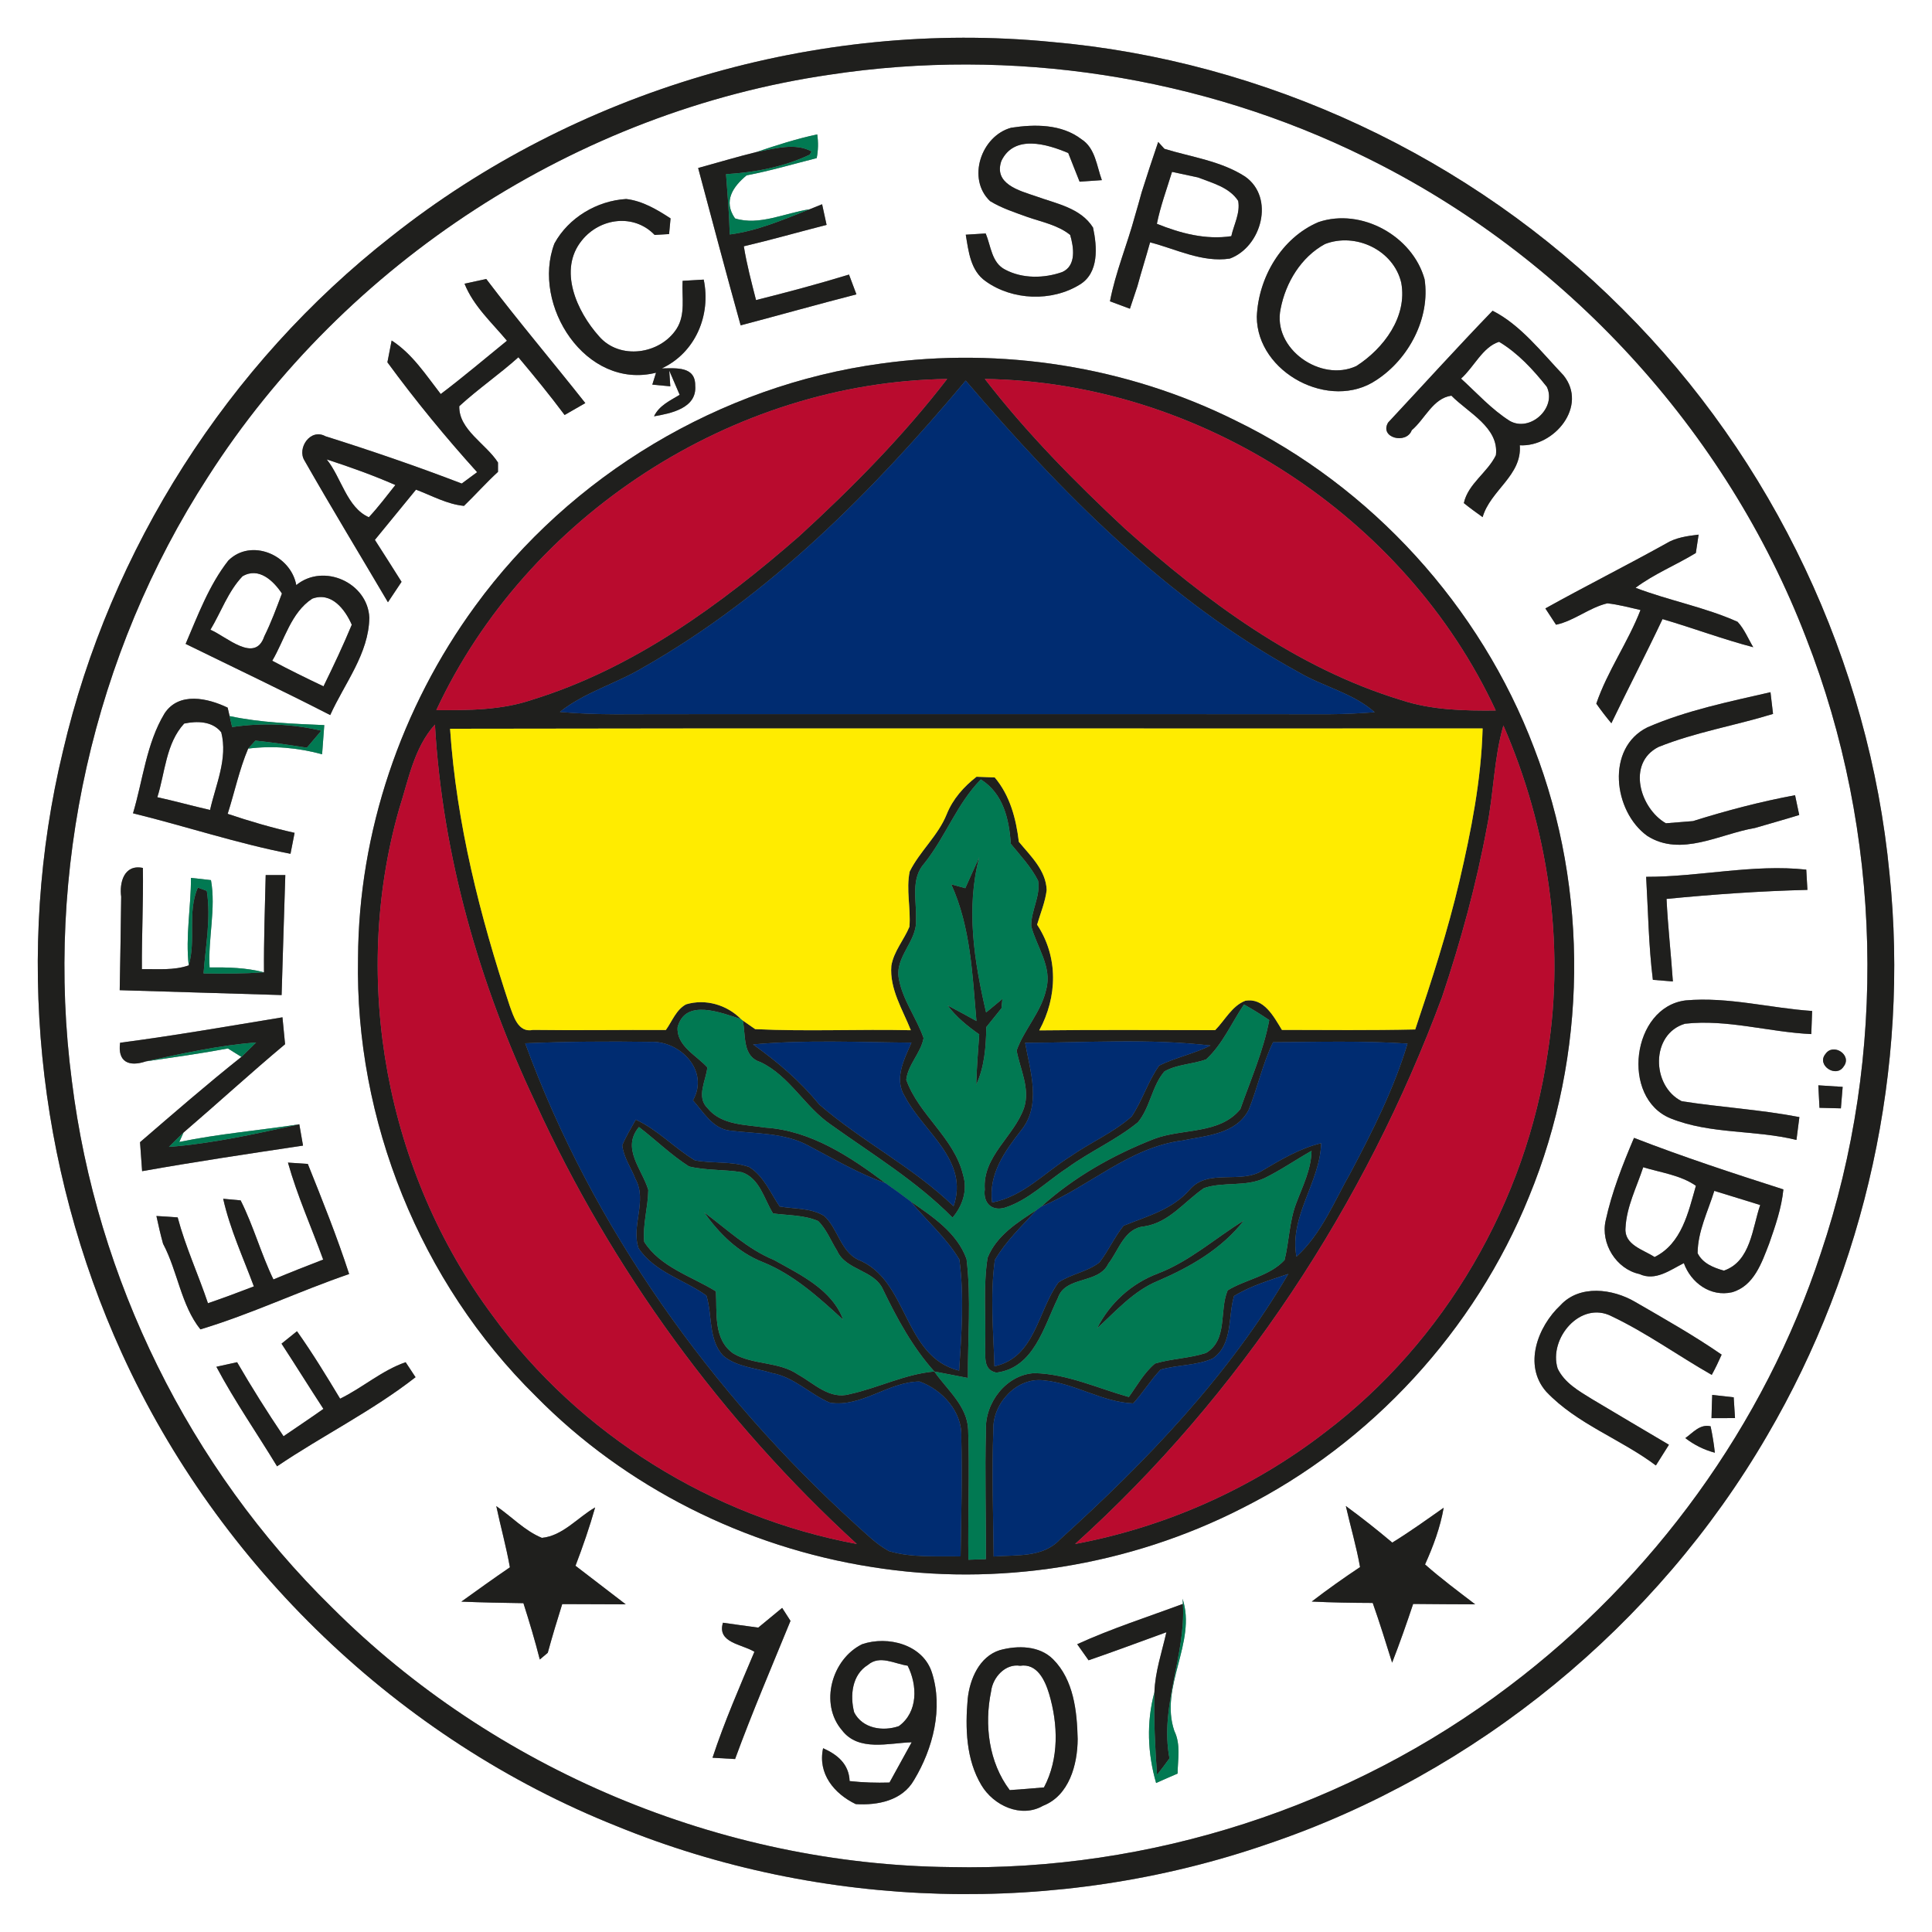 <?xml version="1.0" encoding="UTF-8" ?>
<!DOCTYPE svg PUBLIC "-//W3C//DTD SVG 1.1//EN" "http://www.w3.org/Graphics/SVG/1.1/DTD/svg11.dtd">
<svg width="250pt" height="250pt" viewBox="0 0 250 250" version="1.1" xmlns="http://www.w3.org/2000/svg">
<rect x="0" y="0" width="250" height="250" fill="#808080" stroke="none"/>
<g id="#ffffffff">
<path fill="#ffffff" opacity="1.00" d=" M 0.00 0.00 L 250.00 0.00 L 250.00 250.00 L 0.00 250.00 L 0.00 0.00 M 50.64 30.60 C 29.48 47.15 14.25 71.03 8.15 97.18 C 1.90 123.04 4.74 150.88 15.75 175.07 C 28.29 202.63 51.65 225.09 79.80 236.30 C 106.41 247.18 136.93 248.00 164.10 238.59 C 191.03 229.48 214.38 210.34 228.67 185.76 C 241.41 164.00 247.10 138.14 244.50 113.04 C 241.88 85.68 229.46 59.41 209.98 40.01 C 190.35 20.31 163.69 7.82 135.99 5.42 C 105.72 2.48 74.46 11.71 50.64 30.60 Z" />
<path fill="#ffffff" opacity="1.00" d=" M 107.40 9.66 C 130.88 6.09 155.42 9.83 176.72 20.36 C 202.55 33.04 223.37 55.65 233.70 82.52 C 243.58 107.77 244.28 136.48 235.61 162.17 C 228.30 184.40 213.92 204.15 195.25 218.22 C 174.69 233.82 148.78 242.17 122.99 241.60 C 93.30 241.29 63.94 228.98 42.94 207.99 C 24.50 189.91 12.47 165.51 9.30 139.89 C 5.75 112.84 12.07 84.61 26.91 61.71 C 44.69 33.92 74.73 14.41 107.40 9.66 M 97.86 19.68 C 95.34 20.30 92.85 21.05 90.34 21.74 C 92.16 28.53 93.95 35.33 95.84 42.10 C 100.84 40.78 105.81 39.38 110.82 38.09 C 110.50 37.23 110.18 36.38 109.86 35.53 C 105.88 36.75 101.86 37.82 97.83 38.83 C 97.24 36.52 96.63 34.22 96.25 31.87 C 99.84 31.03 103.39 30.01 106.96 29.10 C 106.81 28.44 106.52 27.10 106.38 26.43 C 105.97 26.59 105.17 26.92 104.77 27.08 C 101.62 27.54 98.24 29.25 95.11 28.26 C 93.55 26.02 94.85 24.15 96.61 22.69 C 99.67 22.11 102.66 21.22 105.68 20.46 C 105.88 19.45 105.90 18.43 105.75 17.39 C 103.07 17.96 100.46 18.80 97.86 19.68 M 128.11 26.02 C 129.61 26.94 131.30 27.48 132.95 28.08 C 134.83 28.73 136.91 29.13 138.48 30.40 C 138.94 31.98 139.31 34.37 137.46 35.20 C 135.12 36.03 132.32 36.08 130.09 34.90 C 128.31 34.02 128.23 31.83 127.55 30.21 C 126.90 30.25 125.61 30.33 124.97 30.37 C 125.33 32.53 125.58 35.02 127.54 36.39 C 131.01 38.88 136.10 39.07 139.73 36.82 C 142.23 35.30 141.97 31.93 141.44 29.45 C 139.83 26.88 136.64 26.35 134.00 25.38 C 131.89 24.67 128.54 23.79 129.58 20.82 C 131.24 17.36 135.48 18.64 138.23 19.80 C 138.71 21.04 139.21 22.27 139.70 23.51 C 140.66 23.45 141.62 23.38 142.58 23.31 C 141.90 21.46 141.74 19.16 139.93 18.01 C 137.35 16.04 133.90 16.06 130.84 16.53 C 126.96 17.59 125.08 23.13 128.11 26.02 M 149.87 18.37 C 149.13 20.53 148.42 22.70 147.73 24.88 C 147.45 25.91 147.16 26.93 146.86 27.95 C 145.86 31.65 144.35 35.22 143.63 38.99 C 144.27 39.23 145.56 39.71 146.21 39.95 C 146.45 39.23 146.93 37.79 147.17 37.07 C 147.69 35.16 148.29 33.27 148.82 31.36 C 152.20 32.23 155.56 34.00 159.14 33.46 C 163.25 31.95 164.99 25.57 161.12 22.85 C 158.00 20.83 154.18 20.33 150.68 19.26 C 150.48 19.04 150.07 18.60 149.87 18.37 M 71.74 31.51 C 68.73 39.47 75.80 50.50 84.89 48.23 L 84.41 49.77 L 86.74 49.99 C 86.70 49.48 86.64 48.46 86.60 47.95 C 87.05 48.99 87.50 50.04 87.95 51.09 C 86.71 51.84 85.29 52.48 84.63 53.87 C 86.80 53.50 90.20 52.82 89.96 49.91 C 90.00 47.38 87.51 47.65 85.64 47.67 C 90.01 45.62 92.02 40.76 91.06 36.18 C 90.38 36.22 89.02 36.30 88.33 36.34 C 88.21 38.42 88.74 40.70 87.55 42.55 C 85.41 45.86 80.18 46.62 77.51 43.51 C 74.65 40.32 72.18 34.92 75.30 31.10 C 77.64 28.19 82.03 27.61 84.71 30.40 C 85.18 30.37 86.11 30.32 86.58 30.29 C 86.63 29.78 86.73 28.77 86.77 28.26 C 85.02 27.12 83.15 26.00 81.03 25.75 C 77.25 25.98 73.57 28.16 71.74 31.51 M 170.61 28.74 C 165.83 30.77 162.83 35.92 162.63 40.99 C 162.65 48.24 172.12 53.25 178.12 49.17 C 182.30 46.44 185.10 41.16 184.34 36.13 C 182.79 30.54 176.15 26.86 170.61 28.74 M 60.11 36.71 C 61.27 39.61 63.64 41.74 65.60 44.09 C 62.75 46.40 59.96 48.78 57.03 50.99 C 55.11 48.52 53.37 45.80 50.68 44.06 C 50.54 44.77 50.27 46.18 50.13 46.88 C 53.74 51.81 57.64 56.56 61.74 61.10 C 61.08 61.59 60.41 62.08 59.75 62.57 C 53.94 60.34 48.04 58.32 42.11 56.45 C 40.16 55.38 38.41 58.00 39.40 59.59 C 42.91 65.75 46.60 71.82 50.20 77.93 C 50.79 77.05 51.38 76.17 51.96 75.29 C 50.81 73.48 49.68 71.66 48.51 69.86 C 50.28 67.69 52.06 65.53 53.83 63.36 C 55.87 64.13 57.85 65.25 60.04 65.46 C 61.53 64.02 62.91 62.46 64.44 61.06 C 64.44 60.76 64.44 60.15 64.44 59.85 C 62.90 57.43 59.35 55.61 59.43 52.56 C 61.87 50.32 64.62 48.44 67.08 46.23 C 69.13 48.67 71.15 51.14 73.06 53.70 C 73.96 53.19 74.85 52.67 75.74 52.16 C 71.50 46.79 67.06 41.56 62.92 36.10 C 62.22 36.25 60.82 36.56 60.11 36.71 M 179.62 54.68 C 178.46 56.66 181.99 57.54 182.68 55.67 C 184.39 54.23 185.42 51.53 187.81 51.20 C 189.98 53.41 194.00 55.32 193.57 58.90 C 192.48 61.16 189.97 62.59 189.42 65.10 C 190.20 65.73 191.03 66.33 191.85 66.92 C 192.85 63.44 196.97 61.53 196.66 57.62 C 201.13 57.87 205.52 52.53 202.31 48.56 C 199.51 45.61 196.74 42.02 193.14 40.21 C 188.56 44.95 184.12 49.86 179.62 54.68 M 113.99 47.05 C 93.20 49.88 73.84 61.47 61.49 78.42 C 51.89 91.55 46.40 107.70 46.33 123.99 C 45.91 144.94 54.38 165.94 69.32 180.65 C 80.92 192.46 96.47 200.21 112.80 202.77 C 129.07 205.39 146.13 202.63 160.79 195.13 C 177.45 186.74 190.85 172.14 197.85 154.86 C 205.41 136.52 205.65 115.30 198.51 96.79 C 191.57 78.47 177.48 62.97 159.86 54.41 C 145.77 47.40 129.56 44.87 113.99 47.05 M 215.52 70.37 C 210.37 73.23 205.11 75.87 199.97 78.73 C 200.31 79.26 201.00 80.31 201.35 80.84 C 203.72 80.33 205.63 78.63 207.99 78.07 C 209.44 78.23 210.86 78.61 212.28 78.94 C 210.66 83.12 208.01 86.81 206.56 91.05 C 207.17 91.92 207.82 92.77 208.51 93.59 C 210.68 89.08 212.99 84.64 215.13 80.11 C 219.06 81.26 222.90 82.71 226.87 83.75 C 226.21 82.65 225.72 81.40 224.84 80.46 C 220.60 78.56 215.98 77.72 211.64 76.06 C 214.06 74.25 216.88 73.12 219.44 71.56 C 219.53 70.96 219.71 69.78 219.80 69.18 C 218.32 69.36 216.81 69.56 215.52 70.37 M 29.54 72.54 C 27.04 75.73 25.61 79.62 24.02 83.32 C 30.26 86.38 36.55 89.36 42.73 92.53 C 44.58 88.43 47.73 84.58 47.79 79.92 C 47.59 75.40 41.87 72.82 38.34 75.71 C 37.62 71.80 32.49 69.60 29.54 72.54 M 213.17 94.12 C 207.76 96.80 208.77 105.00 213.15 108.16 C 217.51 110.95 222.56 107.90 227.09 107.14 C 228.99 106.58 230.91 106.05 232.82 105.46 C 232.68 104.82 232.41 103.54 232.28 102.90 C 227.81 103.73 223.40 104.89 219.07 106.25 C 218.19 106.32 216.44 106.46 215.56 106.53 C 212.19 104.58 210.50 98.77 214.58 96.67 C 219.36 94.74 224.51 93.90 229.43 92.38 C 229.32 91.45 229.21 90.51 229.10 89.57 C 223.72 90.81 218.23 91.92 213.17 94.12 M 21.29 92.32 C 18.94 96.21 18.50 100.93 17.21 105.24 C 24.02 106.91 30.71 109.15 37.59 110.48 C 37.72 109.80 37.99 108.45 38.12 107.77 C 35.19 107.11 32.30 106.27 29.46 105.31 C 30.36 102.50 30.96 99.59 32.11 96.87 C 35.33 96.46 38.55 96.75 41.68 97.60 C 41.78 96.34 41.86 95.09 41.96 93.83 C 37.87 93.65 33.72 93.52 29.71 92.66 L 29.46 91.57 C 26.89 90.33 23.15 89.48 21.29 92.32 M 15.68 116.03 C 15.64 120.06 15.56 124.09 15.49 128.13 C 22.47 128.33 29.45 128.56 36.44 128.76 C 36.59 123.58 36.76 118.40 36.92 113.23 C 36.28 113.23 35.01 113.23 34.38 113.23 C 34.28 117.43 34.13 121.62 34.16 125.82 C 31.86 125.21 29.48 125.16 27.12 125.19 C 26.91 121.45 27.96 117.54 27.30 113.89 C 26.44 113.78 25.58 113.69 24.71 113.60 C 24.72 117.38 23.99 121.15 24.42 124.92 C 22.46 125.60 20.39 125.37 18.36 125.41 C 18.33 121.04 18.56 116.68 18.49 112.31 C 16.01 111.80 15.44 114.27 15.68 116.03 M 213.01 113.46 C 213.27 117.90 213.33 122.37 213.88 126.79 C 214.53 126.84 215.82 126.95 216.47 127.00 C 216.23 123.44 215.82 119.89 215.65 116.32 C 221.71 115.73 227.79 115.30 233.88 115.15 C 233.85 114.50 233.77 113.18 233.73 112.53 C 226.87 111.78 219.92 113.47 213.01 113.46 M 216.18 144.72 C 221.36 146.80 227.10 146.18 232.46 147.51 C 232.58 146.52 232.71 145.53 232.84 144.55 C 227.80 143.58 222.68 143.29 217.62 142.50 C 213.66 140.53 213.58 133.78 218.04 132.47 C 223.51 131.86 228.92 133.56 234.38 133.81 C 234.41 132.81 234.45 131.81 234.49 130.82 C 229.03 130.45 223.62 128.96 218.13 129.45 C 211.13 130.30 209.68 142.09 216.18 144.72 M 15.54 134.93 C 15.20 137.42 16.69 138.08 18.88 137.34 C 22.42 136.82 25.97 136.33 29.49 135.67 C 29.93 135.94 30.80 136.48 31.24 136.76 C 26.77 140.31 22.45 144.07 18.12 147.80 C 18.19 148.74 18.33 150.62 18.39 151.55 C 25.31 150.32 32.26 149.28 39.21 148.24 C 39.09 147.55 38.85 146.17 38.73 145.48 C 33.55 146.28 28.33 146.71 23.20 147.77 L 23.75 146.55 C 28.16 142.77 32.43 138.85 36.89 135.12 C 36.80 134.25 36.64 132.51 36.55 131.64 C 29.56 132.79 22.57 134.01 15.54 134.93 M 236.21 136.39 C 235.03 137.82 237.56 139.53 238.55 138.03 C 239.74 136.54 237.22 134.89 236.21 136.39 M 235.29 140.44 C 235.34 141.41 235.38 142.38 235.44 143.35 C 236.36 143.37 237.28 143.39 238.21 143.42 C 238.28 142.49 238.36 141.57 238.44 140.64 C 237.39 140.57 236.34 140.50 235.29 140.44 M 207.77 157.95 C 207.10 160.92 209.15 164.22 212.14 164.86 C 214.21 165.82 216.11 164.34 217.89 163.45 C 218.81 165.99 221.33 167.85 224.12 167.22 C 226.97 166.41 227.97 163.39 228.93 160.92 C 229.73 158.63 230.53 156.33 230.77 153.91 C 224.28 151.83 217.80 149.71 211.44 147.24 C 209.97 150.71 208.57 154.25 207.77 157.95 M 37.26 150.44 C 38.47 154.74 40.30 158.81 41.82 162.99 C 39.66 163.82 37.51 164.67 35.38 165.56 C 33.77 162.23 32.80 158.63 31.14 155.33 C 30.58 155.28 29.45 155.18 28.88 155.12 C 29.76 159.05 31.46 162.71 32.85 166.46 C 30.89 167.22 28.91 167.95 26.91 168.64 C 25.66 164.92 24.00 161.33 22.99 157.53 C 22.07 157.46 21.16 157.40 20.24 157.35 C 20.50 158.55 20.77 159.75 21.10 160.94 C 22.99 164.49 23.42 168.88 25.93 172.02 C 32.49 170.05 38.70 167.08 45.18 164.86 C 43.61 160.03 41.72 155.32 39.83 150.61 C 39.19 150.57 37.91 150.48 37.26 150.44 M 201.93 168.89 C 198.98 171.65 197.07 176.67 200.09 180.09 C 204.05 184.27 209.71 186.20 214.27 189.63 C 214.83 188.73 215.40 187.84 215.96 186.95 C 212.62 184.99 209.30 183.00 205.98 181.03 C 204.30 179.99 202.45 178.95 201.56 177.09 C 200.35 173.22 204.51 168.24 208.56 170.33 C 213.08 172.48 217.16 175.44 221.50 177.91 C 221.97 177.05 222.39 176.18 222.78 175.29 C 219.18 172.80 215.36 170.65 211.58 168.46 C 208.68 166.76 204.41 166.20 201.93 168.89 M 38.43 172.26 C 37.93 172.66 36.93 173.47 36.43 173.87 C 38.26 176.67 40.02 179.51 41.85 182.31 C 40.15 183.52 38.41 184.67 36.69 185.85 C 34.58 182.72 32.57 179.53 30.68 176.27 C 30.01 176.41 28.67 176.71 28.00 176.86 C 30.36 181.30 33.24 185.44 35.85 189.74 C 41.74 185.76 48.18 182.58 53.77 178.21 C 53.45 177.73 52.81 176.75 52.49 176.27 C 49.42 177.33 46.92 179.57 44.01 180.99 C 42.23 178.03 40.43 175.08 38.43 172.26 M 221.56 180.50 C 221.52 181.50 221.49 182.50 221.47 183.51 C 222.48 183.51 223.50 183.51 224.51 183.50 C 224.45 182.60 224.39 181.70 224.34 180.81 C 223.41 180.70 222.48 180.60 221.56 180.50 M 218.08 186.09 C 219.22 186.97 220.50 187.61 221.90 187.98 C 221.78 186.83 221.59 185.69 221.35 184.56 C 219.97 184.24 219.07 185.39 218.08 186.09 M 70.12 199.00 C 67.89 198.08 66.19 196.24 64.22 194.89 C 64.78 197.54 65.51 200.15 65.98 202.81 C 63.86 204.26 61.78 205.75 59.70 207.25 C 62.37 207.36 65.05 207.41 67.73 207.45 C 68.50 209.86 69.23 212.29 69.85 214.74 C 70.11 214.52 70.62 214.09 70.88 213.87 C 71.46 211.76 72.09 209.66 72.75 207.57 C 75.49 207.57 78.23 207.60 80.97 207.60 C 78.81 205.93 76.63 204.28 74.47 202.61 C 75.42 200.12 76.29 197.61 77.01 195.06 C 74.75 196.36 72.82 198.74 70.12 199.00 M 174.15 194.88 C 174.75 197.52 175.52 200.11 175.99 202.78 C 173.86 204.20 171.77 205.68 169.74 207.24 C 172.36 207.37 174.99 207.41 177.63 207.42 C 178.53 209.97 179.33 212.56 180.14 215.15 C 181.12 212.64 182.01 210.10 182.86 207.55 C 185.53 207.57 188.21 207.60 190.89 207.60 C 188.69 205.92 186.47 204.27 184.40 202.44 C 185.46 200.09 186.37 197.65 186.81 195.10 C 184.62 196.64 182.44 198.21 180.16 199.61 C 178.21 197.97 176.21 196.38 174.15 194.88 M 153.02 206.87 L 153.07 207.54 C 148.50 209.24 143.83 210.73 139.39 212.76 C 139.76 213.28 140.49 214.32 140.86 214.84 C 144.23 213.68 147.57 212.43 150.93 211.21 C 150.35 213.78 149.47 216.32 149.38 218.98 C 148.34 222.83 148.49 226.89 149.60 230.72 C 150.52 230.30 151.45 229.90 152.38 229.50 C 152.40 227.65 152.81 225.73 151.96 223.99 C 150.00 218.22 154.88 212.53 153.02 206.87 M 98.12 210.61 C 96.60 210.41 95.07 210.20 93.55 209.98 C 92.75 212.59 96.01 212.74 97.62 213.74 C 95.71 218.27 93.74 222.78 92.20 227.45 C 93.17 227.50 94.14 227.56 95.12 227.62 C 97.33 221.59 99.86 215.68 102.29 209.74 C 102.02 209.32 101.48 208.48 101.21 208.06 C 100.18 208.91 99.15 209.76 98.12 210.61 M 111.56 212.76 C 107.63 214.68 106.01 220.47 108.95 223.89 C 111.09 226.70 115.00 225.54 117.97 225.45 C 117.02 227.18 116.07 228.92 115.10 230.66 C 113.38 230.71 111.65 230.66 109.94 230.47 C 109.86 228.26 108.34 227.03 106.51 226.22 C 105.79 229.50 107.93 232.10 110.73 233.45 C 113.56 233.63 116.76 233.01 118.28 230.33 C 120.73 226.27 122.07 221.06 120.59 216.43 C 119.43 212.79 114.88 211.63 111.56 212.76 M 129.37 213.53 C 126.73 214.36 125.49 217.27 125.22 219.83 C 124.89 223.59 125.00 227.69 127.00 231.01 C 128.55 233.62 132.12 235.31 134.96 233.67 C 138.35 232.36 139.43 228.34 139.45 225.04 C 139.37 221.45 138.94 217.39 136.28 214.72 C 134.50 212.92 131.66 212.90 129.37 213.53 Z" />
<path fill="#ffffff" opacity="1.00" d=" M 151.66 22.24 C 152.77 22.47 153.90 22.71 155.02 22.96 C 156.87 23.69 159.05 24.21 160.22 25.99 C 160.51 27.57 159.66 29.06 159.33 30.56 C 156.02 31.06 152.75 30.19 149.70 28.96 C 150.16 26.67 150.98 24.47 151.66 22.24 Z" />
<path fill="#ffffff" opacity="1.00" d=" M 171.45 31.58 C 175.42 30.04 180.33 32.37 181.32 36.58 C 182.14 40.98 179.04 45.10 175.52 47.36 C 170.93 49.52 164.62 45.13 165.71 39.97 C 166.36 36.57 168.36 33.26 171.45 31.58 Z" />
<path fill="#ffffff" opacity="1.00" d=" M 189.06 48.99 C 190.72 47.52 191.86 44.89 193.98 44.23 C 196.41 45.68 198.41 47.85 200.16 50.06 C 201.46 52.78 198.00 55.96 195.37 54.47 C 193.00 52.97 191.11 50.86 189.06 48.99 Z" />
<path fill="#ffffff" opacity="1.00" d=" M 42.28 59.45 C 45.29 60.43 48.26 61.49 51.16 62.76 C 50.04 64.17 48.96 65.61 47.73 66.93 C 44.89 65.68 44.18 61.81 42.28 59.45 Z" />
<path fill="#ffffff" opacity="1.00" d=" M 31.38 74.57 C 33.49 73.33 35.39 75.16 36.48 76.80 C 35.78 78.67 35.09 80.55 34.20 82.34 C 33.00 85.91 29.27 82.34 27.23 81.49 C 28.61 79.19 29.51 76.54 31.38 74.57 Z" />
<path fill="#ffffff" opacity="1.00" d=" M 40.40 77.47 C 42.89 76.54 44.65 78.85 45.52 80.84 C 44.40 83.54 43.15 86.18 41.86 88.81 C 39.63 87.75 37.41 86.66 35.23 85.50 C 36.83 82.79 37.64 79.28 40.40 77.47 Z" />
<path fill="#ffffff" opacity="1.00" d=" M 23.83 93.63 C 25.49 93.28 27.48 93.30 28.63 94.76 C 29.50 98.16 27.92 101.53 27.18 104.81 C 24.90 104.29 22.65 103.66 20.36 103.16 C 21.37 99.96 21.46 96.21 23.83 93.63 Z" />
<path fill="#ffffff" opacity="1.00" d=" M 212.63 151.04 C 214.92 151.74 217.45 152.05 219.45 153.44 C 218.47 156.86 217.62 160.93 214.10 162.66 C 212.65 161.70 210.15 161.10 210.34 158.90 C 210.47 156.14 211.79 153.62 212.63 151.04 Z" />
<path fill="#ffffff" opacity="1.00" d=" M 221.83 154.10 C 223.81 154.69 225.78 155.33 227.77 155.93 C 226.74 158.91 226.56 163.22 223.07 164.42 C 221.73 164.04 220.33 163.49 219.67 162.16 C 219.69 159.33 221.01 156.75 221.83 154.10 Z" />
<path fill="#ffffff" opacity="1.00" d=" M 112.31 215.44 C 113.85 214.12 115.74 215.30 117.45 215.54 C 118.73 218.08 118.81 221.54 116.31 223.36 C 114.24 224.08 111.61 223.68 110.53 221.58 C 109.97 219.42 110.24 216.71 112.31 215.44 Z" />
<path fill="#ffffff" opacity="1.00" d=" M 128.25 218.85 C 128.46 217.06 130.08 215.24 132.00 215.55 C 134.21 215.21 135.22 217.43 135.75 219.17 C 136.92 223.11 137.06 227.56 135.09 231.29 C 133.61 231.42 132.14 231.54 130.66 231.64 C 127.94 228.04 127.35 223.18 128.25 218.85 Z" />
</g>
<g id="#1f1f1dff">
<path fill="#1f1f1d" opacity="1.00" d=" M 50.64 30.60 C 74.46 11.71 105.72 2.48 135.99 5.42 C 163.69 7.82 190.35 20.31 209.98 40.01 C 229.46 59.41 241.88 85.68 244.50 113.04 C 247.10 138.14 241.41 164.00 228.67 185.76 C 214.38 210.34 191.03 229.48 164.10 238.59 C 136.93 248.00 106.41 247.18 79.80 236.30 C 51.65 225.09 28.29 202.63 15.75 175.07 C 4.74 150.88 1.90 123.04 8.15 97.18 C 14.25 71.03 29.48 47.15 50.64 30.60 M 107.40 9.66 C 74.73 14.41 44.69 33.92 26.91 61.71 C 12.07 84.61 5.75 112.84 9.30 139.89 C 12.47 165.51 24.50 189.91 42.94 207.99 C 63.94 228.98 93.30 241.29 122.99 241.60 C 148.78 242.17 174.69 233.82 195.25 218.22 C 213.92 204.15 228.30 184.40 235.61 162.17 C 244.28 136.48 243.58 107.77 233.70 82.52 C 223.37 55.65 202.55 33.04 176.72 20.36 C 155.42 9.83 130.88 6.09 107.40 9.66 Z" />
<path fill="#1f1f1d" opacity="1.00" d=" M 128.11 26.02 C 125.08 23.13 126.96 17.59 130.84 16.53 C 133.90 16.06 137.35 16.04 139.93 18.01 C 141.74 19.16 141.90 21.46 142.58 23.31 C 141.62 23.38 140.66 23.45 139.70 23.51 C 139.21 22.27 138.71 21.04 138.23 19.80 C 135.48 18.64 131.24 17.36 129.58 20.82 C 128.54 23.79 131.89 24.67 134.00 25.38 C 136.64 26.35 139.83 26.88 141.44 29.45 C 141.97 31.93 142.23 35.30 139.73 36.82 C 136.10 39.07 131.01 38.88 127.54 36.39 C 125.58 35.02 125.33 32.53 124.97 30.37 C 125.61 30.33 126.90 30.25 127.55 30.21 C 128.23 31.83 128.31 34.02 130.09 34.90 C 132.32 36.08 135.12 36.03 137.46 35.20 C 139.31 34.37 138.94 31.98 138.48 30.40 C 136.91 29.13 134.83 28.73 132.95 28.08 C 131.30 27.48 129.61 26.94 128.11 26.02 Z" />
<path fill="#1f1f1d" opacity="1.00" d=" M 149.87 18.37 C 150.07 18.60 150.48 19.04 150.68 19.26 C 154.18 20.33 158.00 20.83 161.12 22.85 C 164.99 25.57 163.25 31.95 159.14 33.46 C 155.56 34.00 152.20 32.23 148.82 31.36 C 148.29 33.27 147.69 35.16 147.17 37.07 C 146.93 37.79 146.45 39.23 146.21 39.95 C 145.56 39.71 144.27 39.23 143.63 38.99 C 144.35 35.22 145.86 31.65 146.86 27.95 C 147.16 26.93 147.45 25.91 147.73 24.88 C 148.42 22.70 149.13 20.53 149.87 18.37 M 151.66 22.24 C 150.98 24.47 150.16 26.67 149.70 28.96 C 152.75 30.19 156.02 31.06 159.33 30.56 C 159.66 29.06 160.51 27.57 160.22 25.99 C 159.05 24.21 156.87 23.69 155.02 22.96 C 153.90 22.71 152.77 22.47 151.66 22.24 Z" />
<path fill="#1f1f1d" opacity="1.00" d=" M 90.34 21.74 C 92.85 21.05 95.34 20.30 97.86 19.68 C 100.15 19.25 102.90 18.42 105.02 19.60 L 104.77 20.02 C 101.38 21.62 97.67 22.31 93.95 22.54 C 94.15 25.14 94.36 27.73 94.43 30.34 C 98.05 29.87 101.40 28.40 104.77 27.08 C 105.17 26.92 105.97 26.59 106.38 26.43 C 106.52 27.10 106.81 28.44 106.96 29.10 C 103.39 30.01 99.84 31.03 96.25 31.87 C 96.63 34.22 97.24 36.52 97.83 38.83 C 101.86 37.82 105.88 36.75 109.86 35.53 C 110.18 36.38 110.50 37.23 110.82 38.09 C 105.81 39.38 100.84 40.78 95.84 42.10 C 93.95 35.33 92.16 28.53 90.34 21.74 Z" />
<path fill="#1f1f1d" opacity="1.00" d=" M 71.74 31.51 C 73.57 28.16 77.25 25.98 81.03 25.75 C 83.15 26.00 85.02 27.12 86.77 28.26 C 86.73 28.77 86.63 29.78 86.58 30.29 C 86.11 30.32 85.18 30.37 84.71 30.40 C 82.03 27.61 77.64 28.19 75.30 31.10 C 72.18 34.92 74.65 40.32 77.51 43.51 C 80.18 46.62 85.41 45.86 87.55 42.55 C 88.74 40.70 88.21 38.42 88.33 36.34 C 89.02 36.30 90.38 36.22 91.06 36.18 C 92.02 40.76 90.01 45.62 85.64 47.67 C 87.51 47.65 90.00 47.38 89.96 49.91 C 90.20 52.82 86.80 53.50 84.63 53.87 C 85.29 52.48 86.71 51.84 87.95 51.09 C 87.50 50.04 87.05 48.99 86.60 47.95 C 86.64 48.46 86.70 49.48 86.74 49.99 L 84.41 49.77 L 84.89 48.23 C 75.80 50.50 68.73 39.47 71.74 31.51 Z" />
<path fill="#1f1f1d" opacity="1.00" d=" M 170.61 28.74 C 176.15 26.86 182.79 30.54 184.34 36.13 C 185.10 41.16 182.30 46.44 178.12 49.17 C 172.12 53.25 162.65 48.24 162.63 40.99 C 162.83 35.92 165.83 30.77 170.61 28.74 M 171.45 31.58 C 168.36 33.26 166.36 36.57 165.71 39.97 C 164.62 45.13 170.93 49.52 175.52 47.36 C 179.04 45.10 182.14 40.98 181.32 36.58 C 180.33 32.37 175.42 30.04 171.45 31.58 Z" />
<path fill="#1f1f1d" opacity="1.00" d=" M 60.11 36.71 C 60.82 36.56 62.22 36.25 62.92 36.10 C 67.06 41.56 71.50 46.79 75.74 52.16 C 74.85 52.67 73.96 53.19 73.06 53.70 C 71.15 51.14 69.13 48.67 67.08 46.23 C 64.62 48.44 61.87 50.32 59.43 52.56 C 59.35 55.61 62.90 57.43 64.44 59.85 C 64.44 60.15 64.44 60.76 64.44 61.06 C 62.91 62.46 61.53 64.02 60.04 65.46 C 57.85 65.25 55.87 64.13 53.83 63.36 C 52.06 65.53 50.28 67.69 48.51 69.86 C 49.68 71.66 50.81 73.48 51.96 75.29 C 51.38 76.17 50.79 77.05 50.20 77.93 C 46.60 71.82 42.91 65.75 39.40 59.59 C 38.41 58.00 40.16 55.38 42.11 56.45 C 48.04 58.32 53.94 60.34 59.75 62.57 C 60.41 62.08 61.08 61.59 61.74 61.10 C 57.64 56.56 53.74 51.81 50.13 46.88 C 50.27 46.18 50.54 44.77 50.68 44.06 C 53.37 45.80 55.11 48.52 57.03 50.99 C 59.96 48.78 62.75 46.40 65.60 44.09 C 63.64 41.74 61.27 39.61 60.11 36.71 M 42.28 59.45 C 44.18 61.81 44.89 65.68 47.73 66.93 C 48.96 65.61 50.04 64.17 51.16 62.76 C 48.26 61.49 45.29 60.43 42.28 59.45 Z" />
<path fill="#1f1f1d" opacity="1.00" d=" M 179.62 54.68 C 184.12 49.86 188.56 44.95 193.14 40.21 C 196.74 42.02 199.51 45.61 202.31 48.56 C 205.52 52.53 201.13 57.87 196.66 57.62 C 196.97 61.53 192.85 63.44 191.85 66.92 C 191.03 66.33 190.20 65.73 189.42 65.10 C 189.97 62.59 192.48 61.16 193.57 58.90 C 194.00 55.32 189.98 53.41 187.81 51.20 C 185.42 51.53 184.39 54.23 182.68 55.67 C 181.99 57.54 178.46 56.66 179.62 54.68 M 189.06 48.99 C 191.11 50.86 193.00 52.97 195.37 54.47 C 198.00 55.96 201.46 52.78 200.16 50.06 C 198.41 47.85 196.41 45.68 193.98 44.23 C 191.86 44.89 190.72 47.52 189.06 48.99 Z" />
<path fill="#1f1f1d" opacity="1.00" d=" M 113.99 47.05 C 129.56 44.87 145.77 47.40 159.86 54.41 C 177.48 62.97 191.57 78.47 198.51 96.79 C 205.65 115.30 205.41 136.52 197.85 154.86 C 190.85 172.14 177.45 186.74 160.79 195.13 C 146.13 202.63 129.07 205.39 112.80 202.77 C 96.47 200.21 80.92 192.46 69.32 180.65 C 54.38 165.94 45.91 144.94 46.33 123.99 C 46.40 107.70 51.89 91.55 61.49 78.42 C 73.84 61.47 93.20 49.88 113.99 47.05 M 56.46 91.89 C 60.62 91.91 64.87 91.91 68.85 90.55 C 81.94 86.52 93.22 78.28 103.42 69.38 C 110.29 63.09 116.87 56.43 122.56 49.04 C 94.80 49.42 68.18 66.74 56.46 91.89 M 127.44 49.04 C 132.85 56.04 139.09 62.36 145.55 68.39 C 156.05 77.75 167.70 86.45 181.32 90.59 C 185.26 91.89 189.44 91.98 193.55 91.94 C 181.87 66.76 155.21 49.43 127.44 49.04 M 83.30 86.33 C 79.78 88.45 75.70 89.54 72.45 92.12 C 77.28 92.58 82.15 92.38 87.00 92.41 C 115.34 92.42 143.67 92.39 172.01 92.42 C 173.97 92.41 175.92 92.31 177.88 92.16 C 175.04 89.65 171.22 88.86 168.02 86.97 C 151.10 77.71 137.37 63.79 124.96 49.25 C 112.99 63.53 99.61 77.04 83.30 86.33 M 51.64 104.71 C 45.33 126.89 49.99 151.78 63.76 170.26 C 74.94 185.63 92.21 196.33 110.87 199.79 C 93.38 183.78 79.14 164.23 69.28 142.67 C 62.03 127.35 57.25 110.71 56.28 93.76 C 53.55 96.79 52.85 100.95 51.64 104.71 M 58.24 94.30 C 59.06 106.54 62.10 118.52 65.95 130.13 C 66.45 131.48 67.03 133.68 68.97 133.27 C 74.70 133.35 80.43 133.25 86.16 133.28 C 86.98 132.14 87.49 130.65 88.78 129.96 C 91.31 129.21 94.05 130.02 95.89 131.87 C 93.31 131.06 88.66 129.14 87.68 132.94 C 87.54 135.35 90.12 136.56 91.53 138.12 C 91.35 139.87 90.05 141.93 91.57 143.41 C 93.38 145.62 96.46 145.51 99.02 145.91 C 104.92 146.29 110.00 149.66 114.59 153.10 C 111.10 151.86 107.92 149.98 104.66 148.27 C 101.51 146.54 97.83 146.73 94.38 146.29 C 92.18 146.00 91.01 143.88 89.67 142.38 C 91.85 138.53 87.95 134.60 84.09 134.82 C 78.71 134.73 73.33 134.78 67.96 135.00 C 76.70 158.91 91.98 180.22 110.77 197.31 C 112.12 198.51 113.42 199.84 115.03 200.71 C 118.02 201.61 121.21 201.32 124.30 201.40 C 124.38 196.27 124.52 191.13 124.39 185.99 C 124.56 182.70 121.94 179.83 118.99 178.77 C 114.93 178.80 111.50 182.15 107.39 181.51 C 104.80 180.41 102.76 178.20 99.92 177.68 C 97.79 177.00 95.34 176.91 93.57 175.42 C 91.63 173.33 92.20 170.20 91.41 167.65 C 88.52 165.57 84.69 164.62 82.63 161.52 C 81.64 158.65 83.78 155.37 82.24 152.59 C 81.68 151.13 80.69 149.77 80.52 148.20 C 81.00 147.04 81.67 145.97 82.27 144.88 C 85.12 146.19 87.26 148.55 89.92 150.15 C 92.23 150.58 94.70 150.22 96.94 151.01 C 98.83 152.17 99.69 154.36 100.89 156.12 C 102.81 156.45 104.95 156.29 106.66 157.35 C 108.43 158.98 108.75 161.85 111.00 162.99 C 117.62 165.58 116.78 175.53 124.11 177.36 C 124.42 172.58 124.78 167.74 124.14 162.98 C 122.46 160.16 119.92 157.98 117.84 155.47 C 120.68 157.43 123.84 159.51 125.07 162.91 C 125.69 168.02 125.21 173.18 125.25 178.31 C 123.80 178.03 122.35 177.75 120.90 177.47 C 122.54 179.83 125.17 181.92 125.28 185.00 C 125.48 190.61 125.23 196.22 125.31 201.83 C 125.88 201.81 127.01 201.77 127.57 201.75 C 127.61 196.19 127.42 190.62 127.58 185.06 C 127.43 181.51 130.22 177.86 133.88 177.68 C 138.12 177.79 142.04 179.64 146.07 180.77 C 147.14 179.29 148.04 177.62 149.46 176.44 C 151.61 175.80 153.90 175.77 156.04 175.08 C 158.93 173.39 157.74 169.59 158.86 166.97 C 161.23 165.53 164.28 165.14 166.22 163.05 C 166.82 160.63 166.83 158.08 167.72 155.73 C 168.55 153.51 169.67 151.34 169.71 148.92 C 167.67 150.07 165.73 151.42 163.61 152.46 C 161.16 153.61 158.30 152.88 155.80 153.74 C 153.27 155.46 151.32 158.19 148.10 158.69 C 145.48 158.92 144.80 161.75 143.42 163.52 C 142.14 166.20 137.88 165.06 136.90 167.94 C 135.08 171.65 133.81 177.00 128.93 177.62 C 127.11 177.25 127.57 175.39 127.48 174.05 C 127.58 170.29 127.21 166.48 127.79 162.76 C 128.94 159.86 131.70 158.15 134.19 156.53 C 132.26 158.60 130.17 160.59 128.73 163.05 C 128.11 167.61 128.54 172.22 128.68 176.80 C 133.98 175.65 134.26 169.62 136.97 165.94 C 138.61 164.84 140.71 164.58 142.27 163.35 C 143.43 161.85 144.20 160.09 145.39 158.61 C 148.44 157.37 151.73 156.52 153.97 153.91 C 156.39 151.14 160.58 153.30 163.45 151.41 C 165.83 150.01 168.24 148.58 170.96 147.93 C 170.80 153.07 166.81 157.34 167.76 162.61 C 171.01 159.64 172.64 155.47 174.77 151.73 C 177.61 146.35 180.38 140.88 182.13 135.04 C 176.34 134.66 170.53 134.82 164.73 134.87 C 163.37 137.67 162.74 140.74 161.58 143.61 C 159.96 146.77 156.08 146.95 153.01 147.58 C 146.12 148.46 140.96 153.55 134.74 156.13 C 138.98 152.30 144.04 149.45 149.33 147.38 C 152.99 145.98 157.80 146.83 160.50 143.52 C 161.83 139.72 163.50 135.96 164.24 132.00 C 163.18 131.28 162.09 130.60 160.97 129.98 C 159.37 132.35 158.21 135.12 156.08 137.08 C 154.32 137.73 152.33 137.70 150.68 138.64 C 149.04 140.55 148.85 143.30 147.24 145.23 C 144.42 147.53 141.04 148.99 138.10 151.14 C 135.44 152.87 133.12 155.28 130.04 156.27 C 128.27 156.78 127.20 155.60 127.43 153.91 C 127.11 149.63 131.21 147.07 132.51 143.36 C 133.33 140.84 132.00 138.38 131.55 135.93 C 132.54 133.17 134.75 130.94 135.38 128.02 C 136.17 125.11 134.15 122.55 133.44 119.85 C 133.40 117.84 134.66 115.97 134.33 113.97 C 133.44 112.19 132.05 110.73 130.80 109.19 C 130.57 106.00 129.84 102.70 126.92 100.86 C 123.83 104.00 122.36 108.26 119.64 111.68 C 117.79 113.70 118.63 116.54 118.53 119.00 C 118.72 121.80 115.72 123.83 116.32 126.70 C 116.83 129.45 118.61 131.73 119.51 134.33 C 119.16 136.26 117.49 137.75 117.27 139.72 C 118.89 144.27 123.47 147.22 124.62 152.02 C 125.23 154.01 124.57 156.02 123.26 157.56 C 118.58 152.82 112.88 149.37 107.50 145.52 C 104.11 143.20 102.19 139.23 98.39 137.43 C 96.01 136.68 96.54 133.98 96.11 132.05 C 96.51 132.33 97.31 132.89 97.72 133.17 C 104.42 133.49 111.15 133.16 117.86 133.31 C 116.80 130.63 115.09 127.97 115.34 124.97 C 115.65 123.10 116.97 121.63 117.68 119.92 C 117.87 117.54 117.23 115.13 117.71 112.78 C 119.02 110.14 121.38 108.15 122.50 105.37 C 123.29 103.39 124.70 101.81 126.36 100.51 C 126.95 100.53 128.13 100.58 128.72 100.60 C 130.70 102.95 131.48 105.94 131.84 108.93 C 133.36 110.77 135.36 112.63 135.44 115.18 C 135.25 116.72 134.64 118.17 134.20 119.65 C 136.97 123.83 136.84 129.01 134.48 133.33 C 142.06 133.24 149.65 133.30 157.24 133.30 C 158.50 132.03 159.41 130.16 161.14 129.50 C 163.55 129.06 164.83 131.56 165.88 133.27 C 171.63 133.28 177.38 133.34 183.13 133.21 C 185.26 126.87 187.33 120.49 188.86 113.97 C 190.37 107.49 191.67 100.93 191.85 94.26 C 147.31 94.29 102.78 94.21 58.24 94.30 M 192.42 106.97 C 191.04 114.45 189.02 121.80 186.60 129.02 C 176.63 155.89 160.44 180.55 139.12 199.79 C 150.83 197.60 162.02 192.63 171.45 185.35 C 186.98 173.59 197.47 155.50 200.27 136.25 C 202.54 121.95 200.30 107.11 194.54 93.88 C 193.30 98.15 193.29 102.63 192.42 106.97 M 97.45 135.15 C 100.61 137.40 103.54 139.89 106.00 142.91 C 111.49 147.68 118.12 150.99 123.39 156.08 C 125.44 150.14 119.51 146.49 117.11 141.92 C 115.64 139.63 116.99 137.10 117.94 134.92 C 111.11 134.86 104.26 134.53 97.45 135.15 M 132.65 134.94 C 133.31 138.62 134.79 142.96 132.16 146.23 C 130.03 148.97 127.89 151.90 128.38 155.60 C 132.39 154.84 135.19 151.71 138.51 149.64 C 141.10 147.83 144.07 146.57 146.44 144.47 C 147.83 142.38 148.54 139.92 150.00 137.88 C 152.13 136.83 154.50 136.36 156.64 135.29 C 148.68 134.36 140.64 134.92 132.65 134.94 M 83.89 153.98 C 83.86 156.22 83.15 158.44 83.36 160.69 C 85.44 163.97 89.47 165.14 92.64 167.10 C 92.80 169.86 92.28 173.31 94.89 175.14 C 97.45 176.66 100.78 176.15 103.27 177.87 C 105.35 179.02 107.35 181.15 109.96 180.40 C 113.66 179.59 117.09 177.81 120.90 177.47 C 118.09 174.34 116.09 170.64 114.27 166.88 C 113.14 164.30 109.46 164.41 108.32 161.85 C 107.52 160.57 106.96 159.10 105.89 158.01 C 104.05 157.21 101.98 157.28 100.03 157.02 C 98.87 155.15 98.31 152.47 96.00 151.69 C 93.74 151.31 91.40 151.48 89.16 150.94 C 86.84 149.46 84.86 147.51 82.68 145.84 C 80.37 148.60 83.09 151.28 83.89 153.98 M 159.68 167.71 C 158.89 170.40 159.55 173.99 156.92 175.79 C 154.80 176.73 152.38 176.59 150.18 177.23 C 148.88 178.59 147.91 180.22 146.63 181.60 C 142.59 181.43 139.06 178.98 135.05 178.62 C 131.57 178.18 128.43 181.61 128.54 184.99 C 128.33 190.46 128.52 195.94 128.58 201.41 C 131.50 201.18 134.93 201.59 137.13 199.23 C 148.36 189.09 159.03 177.97 166.70 164.85 C 164.31 165.66 161.85 166.37 159.68 167.71 Z" />
<path fill="#1f1f1d" opacity="1.00" d=" M 215.52 70.37 C 216.81 69.56 218.32 69.36 219.80 69.18 C 219.71 69.78 219.53 70.96 219.44 71.56 C 216.88 73.12 214.06 74.25 211.64 76.06 C 215.98 77.72 220.60 78.56 224.84 80.46 C 225.72 81.40 226.21 82.65 226.87 83.75 C 222.90 82.71 219.06 81.26 215.13 80.11 C 212.99 84.64 210.68 89.08 208.51 93.59 C 207.82 92.77 207.17 91.92 206.56 91.05 C 208.01 86.81 210.66 83.12 212.28 78.94 C 210.86 78.61 209.44 78.23 207.99 78.07 C 205.63 78.63 203.72 80.33 201.35 80.84 C 201.00 80.31 200.31 79.26 199.97 78.73 C 205.11 75.87 210.37 73.23 215.52 70.37 Z" />
<path fill="#1f1f1d" opacity="1.00" d=" M 29.54 72.54 C 32.49 69.60 37.62 71.80 38.34 75.71 C 41.87 72.82 47.59 75.40 47.79 79.92 C 47.73 84.58 44.58 88.43 42.73 92.53 C 36.55 89.36 30.26 86.38 24.02 83.32 C 25.61 79.62 27.04 75.73 29.54 72.54 M 31.38 74.57 C 29.51 76.54 28.61 79.19 27.23 81.49 C 29.27 82.34 33.00 85.91 34.20 82.34 C 35.09 80.55 35.78 78.67 36.48 76.80 C 35.39 75.16 33.49 73.33 31.38 74.57 M 40.40 77.47 C 37.64 79.28 36.83 82.79 35.23 85.50 C 37.41 86.66 39.63 87.75 41.86 88.81 C 43.15 86.18 44.40 83.54 45.52 80.84 C 44.65 78.85 42.89 76.54 40.40 77.47 Z" />
<path fill="#1f1f1d" opacity="1.00" d=" M 213.17 94.12 C 218.23 91.92 223.72 90.81 229.10 89.57 C 229.21 90.51 229.32 91.45 229.43 92.38 C 224.51 93.90 219.36 94.74 214.58 96.67 C 210.50 98.77 212.19 104.58 215.56 106.53 C 216.44 106.46 218.19 106.32 219.07 106.25 C 223.40 104.89 227.81 103.73 232.28 102.90 C 232.41 103.54 232.68 104.82 232.82 105.46 C 230.91 106.05 228.99 106.58 227.09 107.14 C 222.56 107.90 217.51 110.95 213.15 108.16 C 208.77 105.00 207.76 96.80 213.17 94.12 Z" />
<path fill="#1f1f1d" opacity="1.00" d=" M 21.29 92.32 C 23.15 89.48 26.89 90.33 29.46 91.57 L 29.71 92.66 C 29.79 93.02 29.96 93.73 30.04 94.08 C 33.89 93.51 37.79 93.66 41.58 94.55 C 40.96 95.29 40.34 96.02 39.71 96.75 C 37.49 96.41 35.28 96.06 33.05 95.84 C 32.81 96.10 32.35 96.62 32.11 96.87 C 30.96 99.59 30.36 102.50 29.46 105.31 C 32.30 106.27 35.19 107.11 38.12 107.77 C 37.99 108.45 37.72 109.80 37.59 110.48 C 30.71 109.15 24.02 106.91 17.21 105.24 C 18.50 100.93 18.94 96.21 21.29 92.32 M 23.83 93.63 C 21.46 96.21 21.37 99.96 20.36 103.16 C 22.65 103.66 24.90 104.29 27.18 104.81 C 27.92 101.53 29.50 98.16 28.63 94.76 C 27.48 93.30 25.49 93.28 23.83 93.63 Z" />
<path fill="#1f1f1d" opacity="1.00" d=" M 126.72 110.91 C 124.96 117.58 126.07 124.41 127.60 131.01 C 128.13 130.57 129.19 129.70 129.71 129.26 C 129.68 129.56 129.62 130.17 129.59 130.47 C 128.93 131.28 128.28 132.09 127.63 132.90 C 127.58 135.44 127.41 138.03 126.32 140.36 C 126.39 138.19 126.55 136.02 126.71 133.85 C 125.19 132.78 123.73 131.60 122.62 130.10 C 123.87 130.75 125.11 131.43 126.35 132.12 C 125.83 126.16 125.61 119.95 123.09 114.43 C 123.55 114.55 124.45 114.81 124.91 114.93 C 125.50 113.59 126.11 112.25 126.72 110.91 Z" />
<path fill="#1f1f1d" opacity="1.00" d=" M 15.68 116.03 C 15.44 114.27 16.01 111.80 18.49 112.31 C 18.56 116.68 18.33 121.04 18.36 125.41 C 20.39 125.37 22.46 125.60 24.42 124.92 C 25.39 121.63 24.21 118.06 25.60 114.85 C 25.89 114.96 26.47 115.18 26.76 115.28 C 27.32 118.83 26.60 122.42 26.34 125.96 C 28.94 126.00 31.55 125.99 34.16 125.82 C 34.13 121.62 34.28 117.43 34.38 113.23 C 35.01 113.23 36.28 113.23 36.92 113.23 C 36.76 118.40 36.59 123.58 36.44 128.76 C 29.45 128.56 22.47 128.33 15.49 128.13 C 15.56 124.09 15.64 120.06 15.68 116.03 Z" />
<path fill="#1f1f1d" opacity="1.00" d=" M 213.01 113.46 C 219.92 113.47 226.87 111.78 233.73 112.53 C 233.77 113.18 233.85 114.50 233.88 115.15 C 227.79 115.30 221.71 115.73 215.65 116.32 C 215.82 119.89 216.23 123.44 216.47 127.00 C 215.82 126.95 214.53 126.84 213.88 126.79 C 213.33 122.37 213.27 117.90 213.01 113.46 Z" />
<path fill="#1f1f1d" opacity="1.00" d=" M 216.18 144.72 C 209.68 142.09 211.13 130.30 218.13 129.45 C 223.62 128.96 229.03 130.45 234.49 130.82 C 234.45 131.81 234.41 132.81 234.38 133.81 C 228.92 133.56 223.51 131.86 218.04 132.47 C 213.58 133.78 213.66 140.53 217.62 142.50 C 222.68 143.29 227.80 143.58 232.84 144.55 C 232.71 145.53 232.58 146.52 232.46 147.51 C 227.10 146.18 221.36 146.80 216.18 144.72 Z" />
<path fill="#1f1f1d" opacity="1.00" d=" M 15.54 134.93 C 22.57 134.01 29.56 132.79 36.55 131.64 C 36.64 132.51 36.80 134.25 36.89 135.12 C 32.43 138.85 28.16 142.77 23.75 146.55 C 23.11 147.16 22.49 147.78 21.86 148.41 C 27.56 147.96 33.15 146.71 38.73 145.48 C 38.85 146.17 39.09 147.55 39.21 148.24 C 32.26 149.28 25.31 150.32 18.39 151.55 C 18.33 150.62 18.19 148.74 18.12 147.80 C 22.45 144.07 26.77 140.31 31.24 136.76 C 31.71 136.29 32.66 135.37 33.14 134.90 C 28.31 135.26 23.59 136.33 18.88 137.34 C 16.69 138.08 15.20 137.42 15.54 134.93 Z" />
<path fill="#1f1f1d" opacity="1.00" d=" M 236.21 136.39 C 237.22 134.89 239.74 136.54 238.55 138.03 C 237.56 139.53 235.03 137.82 236.21 136.39 Z" />
<path fill="#1f1f1d" opacity="1.00" d=" M 235.29 140.44 C 236.34 140.50 237.39 140.57 238.44 140.64 C 238.36 141.57 238.28 142.49 238.21 143.42 C 237.28 143.39 236.36 143.37 235.44 143.35 C 235.38 142.38 235.34 141.41 235.29 140.44 Z" />
<path fill="#1f1f1d" opacity="1.00" d=" M 207.77 157.95 C 208.57 154.25 209.97 150.71 211.44 147.24 C 217.80 149.71 224.28 151.83 230.77 153.91 C 230.53 156.33 229.73 158.63 228.93 160.92 C 227.97 163.39 226.97 166.41 224.12 167.22 C 221.33 167.85 218.81 165.99 217.89 163.45 C 216.11 164.34 214.21 165.82 212.14 164.86 C 209.15 164.22 207.10 160.92 207.77 157.95 M 212.63 151.04 C 211.79 153.62 210.47 156.14 210.34 158.90 C 210.15 161.10 212.65 161.70 214.10 162.66 C 217.62 160.93 218.47 156.86 219.45 153.44 C 217.45 152.05 214.92 151.74 212.63 151.04 M 221.83 154.10 C 221.01 156.75 219.69 159.33 219.67 162.16 C 220.33 163.49 221.73 164.04 223.07 164.42 C 226.56 163.22 226.74 158.91 227.77 155.93 C 225.78 155.33 223.81 154.69 221.83 154.10 Z" />
<path fill="#1f1f1d" opacity="1.00" d=" M 37.26 150.44 C 37.91 150.48 39.19 150.57 39.83 150.61 C 41.72 155.32 43.61 160.03 45.18 164.86 C 38.70 167.08 32.49 170.05 25.93 172.02 C 23.42 168.88 22.99 164.49 21.10 160.94 C 20.77 159.75 20.50 158.55 20.24 157.35 C 21.16 157.40 22.07 157.46 22.99 157.53 C 24.00 161.33 25.66 164.92 26.91 168.64 C 28.91 167.95 30.89 167.22 32.85 166.46 C 31.46 162.71 29.76 159.05 28.88 155.12 C 29.45 155.18 30.58 155.28 31.14 155.33 C 32.80 158.63 33.77 162.23 35.38 165.56 C 37.51 164.67 39.66 163.82 41.82 162.99 C 40.30 158.81 38.47 154.74 37.26 150.44 Z" />
<path fill="#1f1f1d" opacity="1.00" d=" M 91.10 156.87 C 94.04 159.03 96.71 161.63 100.15 163.04 C 103.56 164.95 107.67 166.86 109.11 170.78 C 105.95 167.89 102.74 164.95 98.71 163.32 C 95.51 162.07 93.05 159.61 91.10 156.87 Z" />
<path fill="#1f1f1d" opacity="1.00" d=" M 149.83 164.79 C 153.95 163.21 157.25 160.22 160.96 157.93 C 158.11 161.60 154.03 163.94 149.83 165.75 C 146.68 167.04 144.41 169.65 141.96 171.89 C 143.60 168.62 146.40 166.08 149.83 164.79 Z" />
<path fill="#1f1f1d" opacity="1.00" d=" M 201.93 168.89 C 204.41 166.20 208.68 166.76 211.58 168.46 C 215.36 170.65 219.18 172.80 222.78 175.29 C 222.39 176.18 221.97 177.05 221.50 177.91 C 217.16 175.44 213.08 172.48 208.56 170.33 C 204.51 168.24 200.35 173.22 201.56 177.09 C 202.45 178.95 204.30 179.99 205.98 181.03 C 209.30 183.00 212.62 184.99 215.96 186.95 C 215.40 187.84 214.83 188.73 214.27 189.63 C 209.71 186.20 204.05 184.27 200.09 180.09 C 197.07 176.67 198.98 171.65 201.93 168.89 Z" />
<path fill="#1f1f1d" opacity="1.00" d=" M 38.43 172.26 C 40.43 175.08 42.23 178.03 44.01 180.99 C 46.92 179.57 49.42 177.33 52.49 176.27 C 52.81 176.75 53.45 177.73 53.77 178.21 C 48.18 182.58 41.74 185.76 35.85 189.74 C 33.24 185.44 30.36 181.30 28.00 176.86 C 28.67 176.71 30.01 176.41 30.68 176.27 C 32.57 179.53 34.58 182.72 36.69 185.85 C 38.41 184.67 40.15 183.52 41.85 182.31 C 40.02 179.51 38.26 176.67 36.43 173.87 C 36.93 173.47 37.93 172.66 38.43 172.26 Z" />
<path fill="#1f1f1d" opacity="1.00" d=" M 221.56 180.50 C 222.48 180.60 223.41 180.70 224.34 180.81 C 224.39 181.70 224.45 182.60 224.51 183.50 C 223.50 183.51 222.48 183.51 221.47 183.51 C 221.49 182.50 221.52 181.50 221.56 180.50 Z" />
<path fill="#1f1f1d" opacity="1.00" d=" M 218.08 186.09 C 219.07 185.39 219.97 184.24 221.35 184.56 C 221.59 185.69 221.78 186.83 221.90 187.98 C 220.50 187.61 219.22 186.97 218.08 186.09 Z" />
<path fill="#1f1f1d" opacity="1.00" d=" M 70.12 199.00 C 72.82 198.74 74.75 196.36 77.01 195.06 C 76.29 197.61 75.42 200.12 74.47 202.61 C 76.63 204.28 78.81 205.93 80.97 207.60 C 78.23 207.60 75.49 207.57 72.75 207.57 C 72.09 209.66 71.46 211.76 70.88 213.87 C 70.62 214.09 70.11 214.52 69.85 214.74 C 69.23 212.29 68.50 209.86 67.73 207.45 C 65.05 207.41 62.37 207.36 59.70 207.25 C 61.78 205.75 63.86 204.26 65.98 202.81 C 65.51 200.15 64.78 197.54 64.22 194.89 C 66.19 196.24 67.89 198.08 70.12 199.00 Z" />
<path fill="#1f1f1d" opacity="1.00" d=" M 174.15 194.88 C 176.21 196.38 178.21 197.97 180.16 199.61 C 182.44 198.21 184.62 196.64 186.81 195.10 C 186.37 197.65 185.46 200.09 184.40 202.44 C 186.47 204.27 188.69 205.92 190.89 207.60 C 188.21 207.60 185.53 207.57 182.86 207.55 C 182.01 210.10 181.12 212.64 180.14 215.15 C 179.33 212.56 178.53 209.97 177.63 207.42 C 174.99 207.41 172.36 207.37 169.74 207.24 C 171.77 205.68 173.86 204.20 175.99 202.78 C 175.52 200.11 174.75 197.52 174.15 194.88 Z" />
<path fill="#1f1f1d" opacity="1.00" d=" M 139.39 212.76 C 143.83 210.73 148.50 209.24 153.07 207.54 C 153.46 214.26 150.04 220.73 151.33 227.53 C 150.81 228.25 150.28 228.96 149.72 229.66 C 149.46 226.10 149.29 222.54 149.38 218.98 C 149.47 216.32 150.35 213.78 150.93 211.21 C 147.57 212.43 144.23 213.68 140.86 214.84 C 140.49 214.32 139.76 213.28 139.39 212.76 Z" />
<path fill="#1f1f1d" opacity="1.00" d=" M 98.12 210.61 C 99.15 209.76 100.18 208.91 101.21 208.06 C 101.48 208.48 102.02 209.32 102.29 209.74 C 99.86 215.68 97.33 221.59 95.12 227.62 C 94.14 227.56 93.17 227.50 92.20 227.45 C 93.74 222.78 95.71 218.27 97.62 213.74 C 96.01 212.74 92.75 212.59 93.55 209.98 C 95.07 210.20 96.60 210.41 98.12 210.61 Z" />
<path fill="#1f1f1d" opacity="1.00" d=" M 111.56 212.76 C 114.88 211.63 119.43 212.79 120.59 216.43 C 122.07 221.06 120.73 226.27 118.28 230.33 C 116.76 233.01 113.56 233.63 110.73 233.45 C 107.93 232.10 105.79 229.50 106.51 226.22 C 108.34 227.03 109.86 228.26 109.94 230.47 C 111.65 230.66 113.38 230.71 115.10 230.66 C 116.07 228.92 117.02 227.18 117.97 225.45 C 115.00 225.54 111.09 226.70 108.95 223.89 C 106.01 220.47 107.63 214.68 111.56 212.76 M 112.31 215.44 C 110.24 216.71 109.97 219.42 110.53 221.58 C 111.61 223.68 114.24 224.08 116.31 223.36 C 118.81 221.54 118.73 218.08 117.45 215.54 C 115.74 215.30 113.85 214.12 112.31 215.44 Z" />
<path fill="#1f1f1d" opacity="1.00" d=" M 129.37 213.53 C 131.66 212.90 134.50 212.92 136.28 214.72 C 138.94 217.39 139.37 221.45 139.45 225.04 C 139.43 228.34 138.35 232.36 134.96 233.67 C 132.12 235.31 128.55 233.62 127.00 231.01 C 125.00 227.69 124.89 223.59 125.22 219.83 C 125.49 217.27 126.73 214.36 129.37 213.53 M 128.25 218.85 C 127.35 223.18 127.94 228.04 130.66 231.64 C 132.14 231.54 133.61 231.42 135.09 231.29 C 137.06 227.56 136.92 223.11 135.75 219.17 C 135.22 217.43 134.21 215.21 132.00 215.55 C 130.08 215.24 128.46 217.06 128.25 218.85 Z" />
</g>
<g id="#017952ff">
<path fill="#017952" opacity="1.00" d=" M 97.86 19.68 C 100.46 18.80 103.07 17.96 105.75 17.39 C 105.90 18.43 105.88 19.45 105.68 20.46 C 102.66 21.22 99.67 22.11 96.61 22.69 C 94.85 24.15 93.55 26.02 95.11 28.26 C 98.24 29.25 101.62 27.54 104.77 27.08 C 101.40 28.40 98.05 29.87 94.43 30.34 C 94.36 27.73 94.15 25.14 93.95 22.54 C 97.67 22.31 101.38 21.62 104.77 20.02 L 105.02 19.60 C 102.90 18.42 100.15 19.25 97.86 19.68 Z" />
<path fill="#017952" opacity="1.00" d=" M 29.71 92.66 C 33.72 93.52 37.87 93.65 41.96 93.83 C 41.86 95.09 41.78 96.34 41.68 97.60 C 38.55 96.75 35.33 96.46 32.11 96.87 C 32.35 96.62 32.81 96.10 33.05 95.84 C 35.28 96.06 37.49 96.41 39.71 96.75 C 40.34 96.02 40.96 95.29 41.58 94.55 C 37.79 93.66 33.89 93.51 30.04 94.08 C 29.96 93.73 29.79 93.02 29.71 92.66 Z" />
<path fill="#017952" opacity="1.00" d=" M 119.64 111.68 C 122.36 108.26 123.83 104.00 126.92 100.86 C 129.84 102.70 130.57 106.00 130.80 109.19 C 132.05 110.73 133.44 112.19 134.33 113.97 C 134.66 115.97 133.40 117.84 133.44 119.85 C 134.15 122.55 136.17 125.11 135.38 128.02 C 134.75 130.94 132.54 133.17 131.55 135.93 C 132.00 138.38 133.33 140.84 132.51 143.36 C 131.21 147.07 127.11 149.63 127.43 153.91 C 127.20 155.60 128.27 156.78 130.04 156.27 C 133.12 155.28 135.44 152.87 138.10 151.14 C 141.04 148.99 144.42 147.53 147.24 145.23 C 148.85 143.30 149.04 140.55 150.68 138.64 C 152.33 137.70 154.32 137.73 156.08 137.08 C 158.21 135.12 159.37 132.35 160.97 129.98 C 162.09 130.60 163.18 131.28 164.24 132.00 C 163.50 135.96 161.83 139.72 160.50 143.52 C 157.80 146.83 152.99 145.98 149.33 147.38 C 144.04 149.45 138.98 152.30 134.74 156.13 C 134.60 156.23 134.33 156.43 134.19 156.53 C 131.70 158.15 128.94 159.86 127.79 162.76 C 127.21 166.48 127.58 170.29 127.48 174.05 C 127.57 175.39 127.11 177.25 128.93 177.62 C 133.81 177.00 135.08 171.65 136.90 167.94 C 137.88 165.06 142.14 166.20 143.42 163.52 C 144.80 161.75 145.48 158.92 148.10 158.69 C 151.32 158.19 153.27 155.46 155.80 153.74 C 158.30 152.88 161.16 153.61 163.61 152.46 C 165.73 151.42 167.67 150.07 169.71 148.92 C 169.67 151.34 168.55 153.51 167.72 155.73 C 166.83 158.08 166.82 160.63 166.22 163.05 C 164.28 165.14 161.23 165.53 158.86 166.97 C 157.74 169.59 158.93 173.39 156.04 175.08 C 153.90 175.77 151.61 175.80 149.46 176.44 C 148.04 177.62 147.14 179.29 146.07 180.77 C 142.04 179.64 138.12 177.79 133.88 177.68 C 130.22 177.86 127.43 181.51 127.58 185.06 C 127.42 190.62 127.61 196.19 127.57 201.75 C 127.01 201.77 125.88 201.81 125.31 201.83 C 125.23 196.22 125.48 190.61 125.28 185.00 C 125.17 181.92 122.54 179.83 120.90 177.47 C 122.35 177.75 123.80 178.03 125.25 178.31 C 125.21 173.18 125.69 168.02 125.07 162.91 C 123.84 159.51 120.68 157.43 117.84 155.47 C 116.77 154.66 115.69 153.86 114.59 153.10 C 110.00 149.66 104.92 146.29 99.02 145.91 C 96.46 145.51 93.38 145.62 91.57 143.41 C 90.05 141.93 91.35 139.87 91.53 138.12 C 90.12 136.56 87.54 135.35 87.68 132.94 C 88.66 129.14 93.31 131.06 95.89 131.87 L 96.11 132.05 C 96.54 133.98 96.01 136.68 98.39 137.43 C 102.19 139.23 104.11 143.20 107.50 145.52 C 112.88 149.37 118.58 152.82 123.26 157.56 C 124.57 156.02 125.23 154.01 124.62 152.02 C 123.47 147.22 118.89 144.27 117.27 139.72 C 117.49 137.75 119.16 136.26 119.51 134.33 C 118.61 131.73 116.83 129.45 116.32 126.70 C 115.72 123.83 118.72 121.80 118.53 119.00 C 118.63 116.54 117.79 113.70 119.64 111.68 M 126.72 110.91 C 126.11 112.25 125.50 113.59 124.91 114.93 C 124.45 114.81 123.55 114.55 123.09 114.43 C 125.61 119.95 125.83 126.16 126.35 132.12 C 125.11 131.43 123.87 130.75 122.62 130.10 C 123.73 131.60 125.19 132.78 126.71 133.85 C 126.55 136.02 126.39 138.19 126.32 140.36 C 127.41 138.03 127.58 135.44 127.63 132.90 C 128.28 132.09 128.93 131.28 129.59 130.47 C 129.62 130.17 129.68 129.56 129.71 129.26 C 129.19 129.70 128.13 130.57 127.60 131.01 C 126.07 124.41 124.96 117.58 126.72 110.91 M 149.83 164.79 C 146.40 166.08 143.60 168.62 141.96 171.89 C 144.41 169.65 146.68 167.04 149.83 165.75 C 154.03 163.94 158.11 161.60 160.96 157.93 C 157.25 160.22 153.95 163.21 149.83 164.79 Z" />
<path fill="#017952" opacity="1.00" d=" M 24.71 113.60 C 25.58 113.69 26.44 113.78 27.30 113.89 C 27.96 117.54 26.91 121.45 27.12 125.19 C 29.48 125.16 31.86 125.21 34.16 125.82 C 31.55 125.99 28.94 126.00 26.34 125.96 C 26.60 122.42 27.32 118.83 26.76 115.28 C 26.47 115.18 25.89 114.96 25.60 114.85 C 24.21 118.06 25.39 121.63 24.42 124.92 C 23.99 121.15 24.72 117.38 24.71 113.60 Z" />
<path fill="#017952" opacity="1.00" d=" M 18.88 137.34 C 23.59 136.33 28.31 135.26 33.14 134.90 C 32.66 135.37 31.71 136.29 31.24 136.76 C 30.80 136.48 29.93 135.94 29.49 135.67 C 25.97 136.33 22.42 136.82 18.88 137.34 Z" />
<path fill="#017952" opacity="1.00" d=" M 23.20 147.77 C 28.33 146.71 33.55 146.28 38.73 145.48 C 33.15 146.71 27.56 147.96 21.86 148.41 C 22.49 147.78 23.11 147.16 23.75 146.55 L 23.20 147.77 Z" />
<path fill="#017952" opacity="1.00" d=" M 83.89 153.98 C 83.09 151.28 80.37 148.60 82.68 145.84 C 84.86 147.51 86.84 149.46 89.16 150.94 C 91.40 151.48 93.74 151.31 96.00 151.69 C 98.31 152.47 98.87 155.15 100.03 157.02 C 101.98 157.28 104.05 157.21 105.89 158.01 C 106.96 159.10 107.52 160.57 108.32 161.85 C 109.46 164.41 113.14 164.30 114.27 166.88 C 116.09 170.64 118.09 174.34 120.90 177.47 C 117.09 177.81 113.66 179.59 109.96 180.40 C 107.35 181.15 105.35 179.02 103.27 177.87 C 100.78 176.15 97.45 176.66 94.89 175.14 C 92.28 173.31 92.80 169.86 92.64 167.10 C 89.47 165.14 85.44 163.97 83.36 160.69 C 83.15 158.44 83.86 156.22 83.89 153.98 M 91.10 156.87 C 93.05 159.61 95.51 162.07 98.71 163.32 C 102.74 164.95 105.95 167.89 109.11 170.78 C 107.67 166.86 103.56 164.95 100.15 163.04 C 96.71 161.63 94.04 159.03 91.10 156.87 Z" />
<path fill="#017952" opacity="1.00" d=" M 153.02 206.87 C 154.88 212.53 150.00 218.22 151.96 223.99 C 152.81 225.73 152.40 227.65 152.38 229.50 C 151.45 229.90 150.52 230.30 149.60 230.72 C 148.49 226.89 148.34 222.83 149.38 218.98 C 149.29 222.54 149.46 226.10 149.72 229.66 C 150.28 228.96 150.81 228.25 151.33 227.53 C 150.04 220.73 153.46 214.26 153.07 207.54 L 153.02 206.87 Z" />
</g>
<g id="#b90b2eff">
<path fill="#b90b2e" opacity="1.00" d=" M 56.46 91.89 C 68.18 66.74 94.80 49.42 122.56 49.04 C 116.87 56.43 110.29 63.09 103.42 69.38 C 93.22 78.28 81.94 86.52 68.85 90.55 C 64.87 91.91 60.62 91.91 56.46 91.89 Z" />
<path fill="#b90b2e" opacity="1.00" d=" M 127.44 49.04 C 155.21 49.43 181.87 66.76 193.55 91.94 C 189.44 91.98 185.26 91.89 181.32 90.59 C 167.70 86.45 156.05 77.75 145.55 68.39 C 139.09 62.36 132.85 56.04 127.44 49.04 Z" />
<path fill="#b90b2e" opacity="1.00" d=" M 51.64 104.71 C 52.85 100.95 53.55 96.79 56.28 93.76 C 57.25 110.71 62.03 127.35 69.28 142.67 C 79.14 164.23 93.38 183.78 110.87 199.79 C 92.21 196.33 74.94 185.63 63.76 170.26 C 49.99 151.78 45.33 126.89 51.64 104.71 Z" />
<path fill="#b90b2e" opacity="1.00" d=" M 192.42 106.97 C 193.29 102.63 193.30 98.15 194.54 93.88 C 200.30 107.11 202.54 121.95 200.27 136.25 C 197.47 155.50 186.98 173.59 171.45 185.35 C 162.02 192.63 150.83 197.60 139.12 199.79 C 160.44 180.55 176.63 155.89 186.60 129.02 C 189.02 121.80 191.04 114.45 192.42 106.97 Z" />
</g>
<g id="#002c71ff">
<path fill="#002c71" opacity="1.00" d=" M 83.30 86.33 C 99.61 77.04 112.99 63.53 124.96 49.25 C 137.37 63.79 151.10 77.71 168.02 86.97 C 171.22 88.86 175.04 89.65 177.88 92.16 C 175.92 92.31 173.97 92.41 172.01 92.42 C 143.67 92.39 115.34 92.42 87.00 92.41 C 82.15 92.38 77.28 92.58 72.45 92.12 C 75.70 89.54 79.78 88.45 83.30 86.33 Z" />
<path fill="#002c71" opacity="1.00" d=" M 67.96 135.00 C 73.33 134.78 78.71 134.73 84.09 134.82 C 87.95 134.60 91.85 138.53 89.67 142.38 C 91.01 143.88 92.18 146.00 94.38 146.29 C 97.83 146.73 101.51 146.54 104.66 148.27 C 107.92 149.98 111.10 151.86 114.59 153.10 C 115.69 153.86 116.77 154.66 117.84 155.47 C 119.92 157.98 122.46 160.16 124.14 162.98 C 124.78 167.74 124.42 172.58 124.11 177.36 C 116.78 175.53 117.62 165.58 111.00 162.99 C 108.75 161.85 108.43 158.98 106.66 157.35 C 104.95 156.29 102.81 156.45 100.89 156.12 C 99.69 154.36 98.83 152.17 96.94 151.01 C 94.70 150.22 92.23 150.58 89.92 150.15 C 87.26 148.55 85.12 146.19 82.27 144.88 C 81.67 145.97 81.00 147.04 80.52 148.20 C 80.69 149.77 81.68 151.13 82.24 152.59 C 83.78 155.37 81.64 158.65 82.63 161.52 C 84.69 164.62 88.52 165.57 91.41 167.65 C 92.20 170.20 91.63 173.33 93.57 175.42 C 95.34 176.91 97.79 177.00 99.92 177.68 C 102.76 178.20 104.80 180.41 107.39 181.51 C 111.50 182.15 114.93 178.80 118.99 178.77 C 121.94 179.83 124.56 182.70 124.39 185.99 C 124.52 191.13 124.38 196.27 124.30 201.40 C 121.21 201.32 118.02 201.61 115.03 200.71 C 113.42 199.84 112.12 198.51 110.77 197.31 C 91.98 180.22 76.70 158.91 67.96 135.00 Z" />
<path fill="#002c71" opacity="1.00" d=" M 97.45 135.15 C 104.26 134.53 111.11 134.86 117.94 134.92 C 116.99 137.10 115.64 139.63 117.11 141.92 C 119.51 146.49 125.44 150.14 123.39 156.08 C 118.12 150.99 111.49 147.68 106.00 142.91 C 103.54 139.89 100.61 137.40 97.45 135.15 Z" />
<path fill="#002c71" opacity="1.00" d=" M 132.65 134.94 C 140.64 134.92 148.68 134.36 156.64 135.29 C 154.50 136.36 152.13 136.83 150.00 137.88 C 148.54 139.92 147.83 142.38 146.44 144.47 C 144.07 146.57 141.10 147.83 138.51 149.64 C 135.19 151.71 132.39 154.84 128.38 155.60 C 127.89 151.90 130.03 148.97 132.16 146.23 C 134.79 142.96 133.31 138.62 132.65 134.94 Z" />
<path fill="#002c71" opacity="1.00" d=" M 164.73 134.87 C 170.53 134.82 176.34 134.66 182.13 135.04 C 180.38 140.88 177.61 146.35 174.77 151.73 C 172.64 155.47 171.01 159.64 167.76 162.61 C 166.81 157.34 170.80 153.07 170.96 147.93 C 168.24 148.58 165.83 150.01 163.45 151.41 C 160.58 153.30 156.39 151.14 153.97 153.91 C 151.73 156.52 148.44 157.37 145.39 158.61 C 144.20 160.09 143.43 161.85 142.27 163.35 C 140.71 164.58 138.61 164.84 136.97 165.94 C 134.26 169.62 133.98 175.65 128.68 176.80 C 128.54 172.22 128.11 167.61 128.73 163.05 C 130.17 160.59 132.26 158.60 134.19 156.53 C 134.33 156.43 134.60 156.23 134.74 156.13 C 140.96 153.55 146.12 148.46 153.01 147.58 C 156.08 146.95 159.96 146.77 161.58 143.61 C 162.74 140.74 163.37 137.67 164.73 134.87 Z" />
<path fill="#002c71" opacity="1.00" d=" M 159.68 167.71 C 161.85 166.37 164.31 165.66 166.70 164.85 C 159.03 177.97 148.36 189.09 137.13 199.23 C 134.93 201.59 131.50 201.18 128.58 201.41 C 128.52 195.94 128.33 190.46 128.54 184.99 C 128.43 181.61 131.57 178.18 135.05 178.62 C 139.06 178.98 142.59 181.43 146.63 181.60 C 147.91 180.22 148.88 178.59 150.18 177.23 C 152.38 176.59 154.80 176.73 156.92 175.79 C 159.55 173.99 158.89 170.40 159.68 167.71 Z" />
</g>
<g id="#ffec00ff">
<path fill="#ffec00" opacity="1.00" d=" M 58.24 94.30 C 102.78 94.21 147.31 94.29 191.85 94.26 C 191.67 100.93 190.37 107.49 188.86 113.97 C 187.33 120.49 185.26 126.87 183.13 133.21 C 177.38 133.34 171.63 133.28 165.88 133.27 C 164.83 131.56 163.55 129.06 161.14 129.50 C 159.41 130.16 158.50 132.03 157.24 133.30 C 149.65 133.30 142.06 133.24 134.48 133.33 C 136.84 129.01 136.97 123.83 134.20 119.65 C 134.64 118.17 135.25 116.72 135.44 115.18 C 135.36 112.63 133.36 110.77 131.84 108.93 C 131.48 105.94 130.70 102.95 128.72 100.60 C 128.13 100.58 126.95 100.53 126.36 100.51 C 124.70 101.81 123.29 103.39 122.50 105.37 C 121.38 108.15 119.02 110.14 117.71 112.78 C 117.23 115.13 117.87 117.54 117.68 119.92 C 116.97 121.63 115.65 123.10 115.34 124.97 C 115.09 127.97 116.80 130.63 117.86 133.31 C 111.15 133.16 104.42 133.49 97.72 133.17 C 97.31 132.89 96.51 132.33 96.11 132.05 L 95.89 131.87 C 94.05 130.02 91.31 129.21 88.78 129.96 C 87.49 130.65 86.98 132.14 86.16 133.28 C 80.43 133.25 74.70 133.35 68.97 133.27 C 67.03 133.68 66.45 131.48 65.95 130.13 C 62.10 118.52 59.06 106.54 58.24 94.30 Z" />
</g>
</svg>
